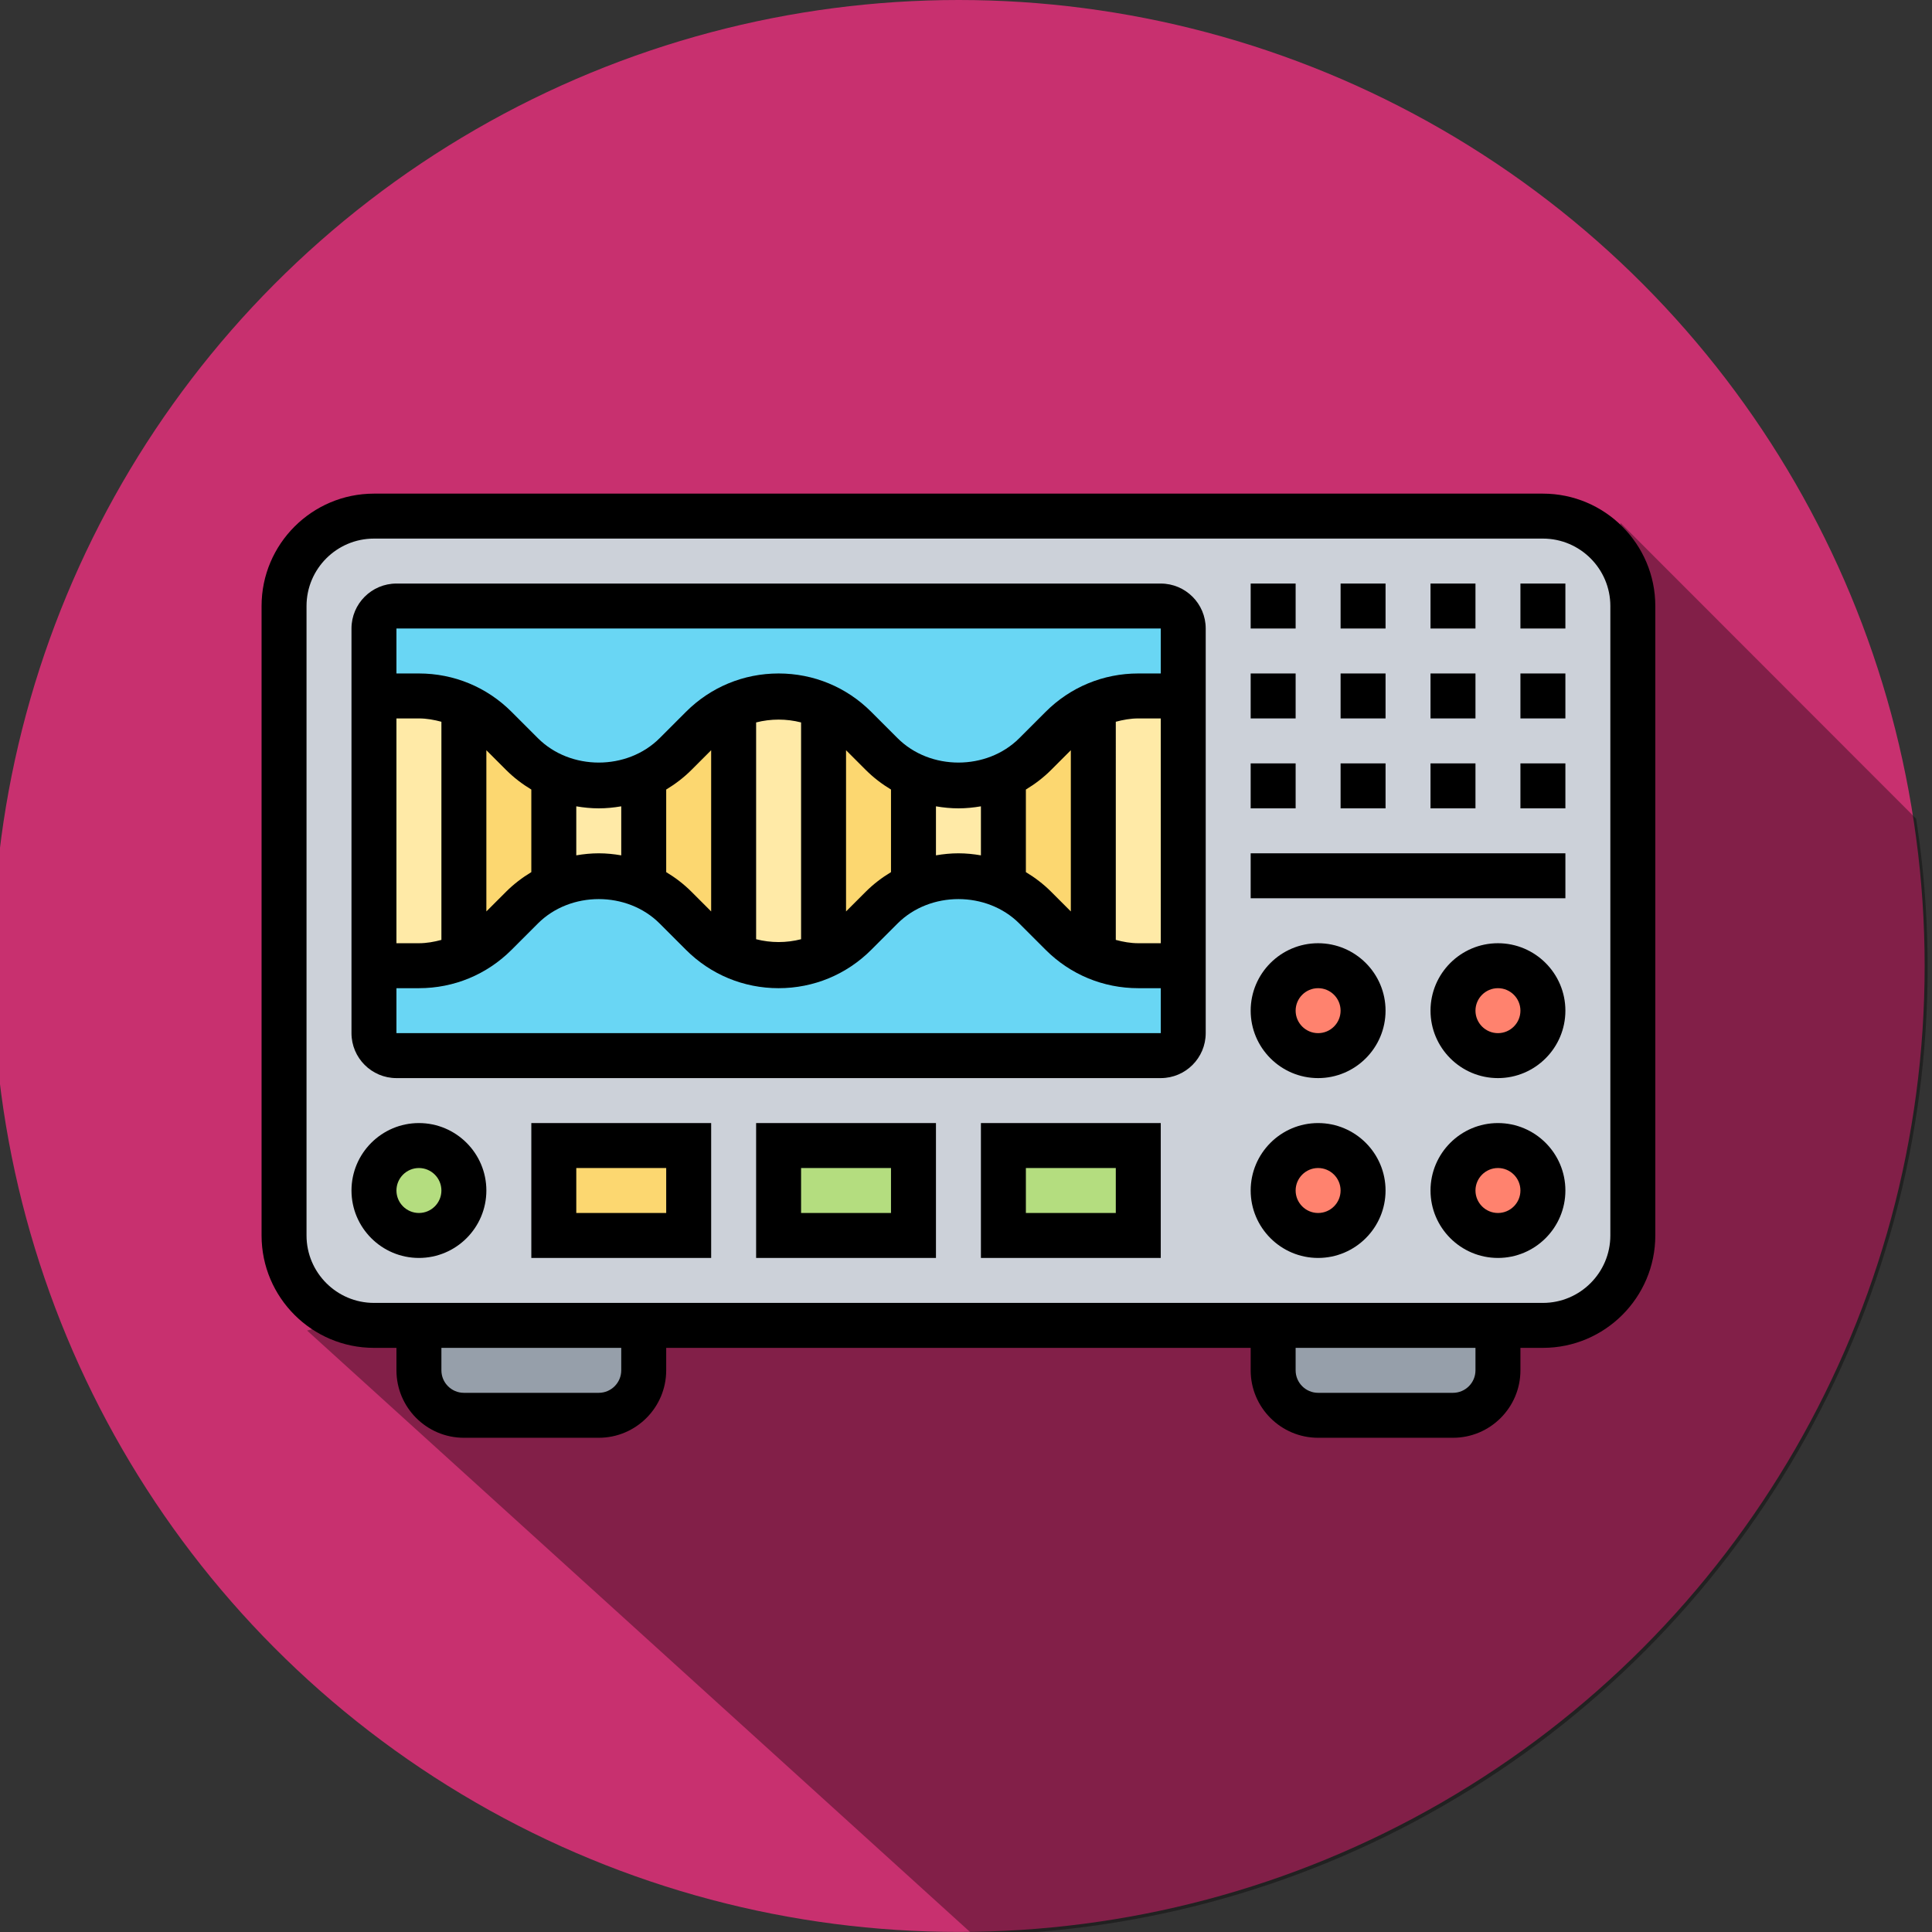 <?xml version="1.0" encoding="UTF-8" standalone="no"?>
<svg
   inkscape:export-ydpi="549.33002"
   inkscape:export-xdpi="549.33002"
   inkscape:export-filename="/Users/zas/work/repo/edu/eln/eln-course/img/logos/export_png/Labor.png"
   sodipodi:docname="Labor.svg"
   inkscape:version="1.1.1 (c3084ef, 2021-09-22)"
   id="svg8"
   version="1.1"
   viewBox="0 0 23.119 23.119"
   height="23.119mm"
   width="23.119mm"
   xmlns:inkscape="http://www.inkscape.org/namespaces/inkscape"
   xmlns:sodipodi="http://sodipodi.sourceforge.net/DTD/sodipodi-0.dtd"
   xmlns="http://www.w3.org/2000/svg"
   xmlns:svg="http://www.w3.org/2000/svg"
   xmlns:rdf="http://www.w3.org/1999/02/22-rdf-syntax-ns#"
   xmlns:cc="http://creativecommons.org/ns#"
   xmlns:dc="http://purl.org/dc/elements/1.1/">
  <rect x="0" y="0" width="23.119" height="23.119" fill="#333333" stroke="none"/>
  <defs
     id="defs2">
    <clipPath
       id="clipPath1081"
       clipPathUnits="userSpaceOnUse">
      <circle
         id="circle1083"
         cx="43.356"
         cy="43.689"
         style="fill:#c8306f;fill-opacity:1;stroke-width:0.755"
         r="43.689"
         inkscape:export-xdpi="549.33002"
         inkscape:export-ydpi="549.33002" />
    </clipPath>
  </defs>
  <sodipodi:namedview
     inkscape:document-rotation="0"
     fit-margin-bottom="0"
     fit-margin-right="0"
     fit-margin-left="0"
     fit-margin-top="0"
     inkscape:window-maximized="0"
     inkscape:window-y="25"
     inkscape:window-x="0"
     inkscape:window-height="941"
     inkscape:window-width="1312"
     showgrid="false"
     inkscape:current-layer="layer1"
     inkscape:document-units="mm"
     inkscape:cy="63.241866"
     inkscape:cx="61.739264"
     inkscape:zoom="11.313708"
     inkscape:pageshadow="2"
     inkscape:pageopacity="0.0"
     borderopacity="1.0"
     bordercolor="#666666"
     pagecolor="#ffffff"
     id="base"
     inkscape:pagecheckerboard="0" />
  <g
     transform="translate(-59.839,-122.069)"
     style="opacity:1"
     id="layer1"
     inkscape:groupmode="layer"
     inkscape:label="Layer 1">
    <circle
       inkscape:export-ydpi="549.33002"
       inkscape:export-xdpi="549.33002"
       r="11.559"
       style="fill:#c8306f;fill-opacity:1;stroke-width:0.2"
       cy="133.628"
       cx="71.311"
       id="path59" />
    <path
       clip-path="url(#clipPath1081)"
       sodipodi:nodetypes="cccccccc"
       id="rect4880"
       transform="matrix(0.265,0,0,0.265,59.839,122.069)"
       d="M 73.181,23.615 70.955,32.887 55.824,52.191 34.93,54.602 13.866,60.082 50.166,93.013 C 86.009,99.256 88.923,69.807 93.029,43.479 Z"
       style="color:#000000;font-style:normal;font-variant:normal;font-weight:normal;font-stretch:normal;font-size:medium;line-height:normal;font-family:sans-serif;font-variant-ligatures:normal;font-variant-position:normal;font-variant-caps:normal;font-variant-numeric:normal;font-variant-alternates:normal;font-feature-settings:normal;text-indent:0;text-align:start;text-decoration:none;text-decoration-line:none;text-decoration-style:solid;text-decoration-color:#000000;letter-spacing:normal;word-spacing:normal;text-transform:none;writing-mode:lr-tb;direction:ltr;text-orientation:mixed;dominant-baseline:auto;baseline-shift:baseline;text-anchor:start;white-space:normal;shape-padding:0;clip-rule:nonzero;display:inline;overflow:visible;visibility:visible;opacity:1;isolation:auto;mix-blend-mode:normal;color-interpolation:sRGB;color-interpolation-filters:linearRGB;solid-color:#000000;solid-opacity:1;vector-effect:none;fill:#000000;fill-opacity:0.348;fill-rule:nonzero;stroke:none;stroke-width:1;stroke-linecap:butt;stroke-linejoin:miter;stroke-miterlimit:4;stroke-dasharray:none;stroke-dashoffset:0;stroke-opacity:1;color-rendering:auto;image-rendering:auto;shape-rendering:auto;text-rendering:auto;enable-background:accumulate" />
    <g
       transform="matrix(0.269,0,0,0.269,62.7,125.017)"
       id="g992">
      <g
         id="g942">
        <g
           id="g856">
          <path
             d="m 18,48 v 2 c 0,1.1 -0.9,2 -2,2 H 10 C 8.9,52 8,51.1 8,50 v -2 z"
             fill="#969faa"
             id="path854" />
        </g>
        <g
           id="g860">
          <path
             d="m 56,48 v 2 c 0,1.1 -0.9,2 -2,2 h -6 c -1.1,0 -2,-0.9 -2,-2 v -2 z"
             fill="#969faa"
             id="path858" />
        </g>
        <g
           id="g864">
          <path
             d="m 62,16 v 28 c 0,2.21 -1.79,4 -4,4 H 56 46 18 8 6 C 3.79,48 2,46.21 2,44 V 16 c 0,-2.21 1.79,-4 4,-4 h 52 c 2.21,0 4,1.79 4,4 z"
             fill="#ccd1d9"
             id="path862" />
        </g>
        <g
           id="g868">
          <path
             d="m 24,40 h 6 v 4 h -6 z"
             fill="#b4dd7f"
             id="path866" />
        </g>
        <g
           id="g872">
          <path
             d="m 34,40 h 6 v 4 h -6 z"
             fill="#b4dd7f"
             id="path870" />
        </g>
        <g
           id="g876">
          <path
             d="m 14,40 h 6 v 4 h -6 z"
             fill="#fcd770"
             id="path874" />
        </g>
        <g
           id="g880">
          <circle
             cx="8"
             cy="42"
             fill="#b4dd7f"
             r="2"
             id="circle878" />
        </g>
        <g
           id="g884">
          <circle
             cx="56"
             cy="34"
             fill="#ff826e"
             r="2"
             id="circle882" />
        </g>
        <g
           id="g888">
          <circle
             cx="56"
             cy="42"
             fill="#ff826e"
             r="2"
             id="circle886" />
        </g>
        <g
           id="g892">
          <circle
             cx="48"
             cy="42"
             fill="#ff826e"
             r="2"
             id="circle890" />
        </g>
        <g
           id="g896-3">
          <circle
             cx="48"
             cy="34"
             fill="#ff826e"
             r="2"
             id="circle894" />
        </g>
        <g
           id="g900-1">
          <path
             d="m 18,28.44 c 0.52,0.23 1,0.56 1.41,0.97 l 1.18,1.18 C 21,31 21.48,31.33 22,31.56 c 0.62,0.29 1.3,0.44 2,0.44 0.7,0 1.38,-0.15 2,-0.44 0.52,-0.23 1,-0.56 1.41,-0.97 l 1.18,-1.18 C 29,29 29.48,28.67 30,28.44 30.62,28.15 31.3,28 32,28 c 0.7,0 1.38,0.15 2,0.44 0.52,0.23 1,0.56 1.41,0.97 l 1.18,1.18 C 37,31 37.48,31.33 38,31.56 38.62,31.85 39.3,32 40,32 h 2 v 3 c 0,0.55 -0.45,1 -1,1 H 7 C 6.45,36 6,35.55 6,35 v -3 h 2 c 0.7,0 1.38,-0.15 2,-0.44 0.52,-0.23 1,-0.56 1.41,-0.97 l 1.18,-1.18 C 13,29 13.48,28.67 14,28.44 14.62,28.15 15.3,28 16,28 c 0.7,0 1.38,0.15 2,0.44 z"
             fill="#69d6f4"
             id="path898" />
        </g>
        <g
           id="g904">
          <path
             d="M 18,23.56 C 17.38,23.85 16.7,24 16,24 15.3,24 14.62,23.85 14,23.56 13.48,23.33 13,23 12.59,22.59 L 11.41,21.41 C 11,21 10.52,20.67 10,20.44 9.38,20.15 8.7,20 8,20 H 6 v -3 c 0,-0.55 0.45,-1 1,-1 h 34 c 0.55,0 1,0.45 1,1 v 3 h -2 c -0.7,0 -1.38,0.15 -2,0.44 -0.52,0.23 -1,0.56 -1.41,0.97 l -1.18,1.18 C 35,23 34.52,23.33 34,23.56 33.38,23.85 32.7,24 32,24 31.3,24 30.62,23.85 30,23.56 29.48,23.33 29,23 28.59,22.59 L 27.41,21.41 C 27,21 26.52,20.67 26,20.44 25.38,20.15 24.7,20 24,20 c -0.7,0 -1.38,0.15 -2,0.44 -0.52,0.23 -1,0.56 -1.41,0.97 l -1.18,1.18 C 19,23 18.52,23.33 18,23.56 Z"
             fill="#69d6f4"
             id="path902" />
        </g>
        <g
           id="g908">
          <path
             d="M 12.59,22.59 C 13,23 13.48,23.33 14,23.56 v 4.88 c -0.52,0.23 -1,0.56 -1.41,0.97 l -1.18,1.18 C 11,31 10.52,31.33 10,31.56 V 20.44 c 0.52,0.23 1,0.56 1.41,0.97 z"
             fill="#fcd770"
             id="path906" />
        </g>
        <g
           id="g912">
          <path
             d="m 22,20.45 v 11.1 0.01 C 21.48,31.33 21,31 20.59,30.59 L 19.41,29.41 C 19,29 18.52,28.67 18,28.44 v -4.88 c 0.52,-0.23 1,-0.56 1.41,-0.97 l 1.18,-1.18 C 21,21 21.48,20.67 22,20.44 Z"
             fill="#fcd770"
             id="path910" />
        </g>
        <g
           id="g916">
          <path
             d="M 27.41,30.59 C 27,31 26.52,31.33 26,31.56 v -0.01 -11.1 -0.01 c 0.52,0.23 1,0.56 1.41,0.97 l 1.18,1.18 C 29,23 29.48,23.33 30,23.56 v 4.88 c -0.52,0.23 -1,0.56 -1.41,0.97 z"
             fill="#fcd770"
             id="path914" />
        </g>
        <g
           id="g920">
          <path
             d="M 38,20.44 V 31.56 C 37.48,31.33 37,31 36.59,30.59 L 35.41,29.41 C 35,29 34.52,28.67 34,28.44 v -4.88 c 0.52,-0.23 1,-0.56 1.41,-0.97 l 1.18,-1.18 C 37,21 37.48,20.67 38,20.44 Z"
             fill="#fcd770"
             id="path918" />
        </g>
        <g
           id="g924">
          <path
             d="m 42,20 v 12 h -2 c -0.7,0 -1.38,-0.15 -2,-0.44 V 20.44 C 38.62,20.15 39.3,20 40,20 Z"
             fill="#ffeaa7"
             id="path922" />
        </g>
        <g
           id="g928">
          <path
             d="m 34,23.56 v 4.88 C 33.38,28.15 32.7,28 32,28 c -0.7,0 -1.38,0.15 -2,0.44 v -4.88 c 0.62,0.29 1.3,0.44 2,0.44 0.7,0 1.38,-0.15 2,-0.44 z"
             fill="#ffeaa7"
             id="path926" />
        </g>
        <g
           id="g932">
          <path
             d="m 26,31.55 v 0.01 C 25.38,31.85 24.7,32 24,32 23.3,32 22.62,31.85 22,31.56 V 31.55 20.45 20.44 C 22.62,20.15 23.3,20 24,20 c 0.7,0 1.38,0.15 2,0.44 v 0.01 z"
             fill="#ffeaa7"
             id="path930" />
        </g>
        <g
           id="g936">
          <path
             d="m 18,23.56 v 4.88 C 17.38,28.15 16.7,28 16,28 c -0.7,0 -1.38,0.15 -2,0.44 v -4.88 c 0.62,0.29 1.3,0.44 2,0.44 0.7,0 1.38,-0.15 2,-0.44 z"
             fill="#ffeaa7"
             id="path934" />
        </g>
        <g
           id="g940">
          <path
             d="M 10,20.44 V 31.56 C 9.38,31.85 8.7,32 8,32 H 6 V 20 h 2 c 0.7,0 1.38,0.15 2,0.44 z"
             fill="#ffeaa7"
             id="path938" />
        </g>
      </g>
      <g
         id="g990">
        <path
           d="M 58,11 H 6 c -2.757,0 -5,2.243 -5,5 v 28 c 0,2.757 2.243,5 5,5 h 1 v 1 c 0,1.654 1.346,3 3,3 h 6 c 1.654,0 3,-1.346 3,-3 v -1 h 26 v 1 c 0,1.654 1.346,3 3,3 h 6 c 1.654,0 3,-1.346 3,-3 v -1 h 1 c 2.757,0 5,-2.243 5,-5 V 16 c 0,-2.757 -2.243,-5 -5,-5 z M 17,50 c 0,0.551 -0.449,1 -1,1 H 10 C 9.449,51 9,50.551 9,50 v -1 h 8 z m 38,0 c 0,0.551 -0.449,1 -1,1 h -6 c -0.551,0 -1,-0.449 -1,-1 v -1 h 8 z m 6,-6 c 0,1.654 -1.346,3 -3,3 H 6 C 4.346,47 3,45.654 3,44 V 16 c 0,-1.654 1.346,-3 3,-3 h 52 c 1.654,0 3,1.346 3,3 z"
           id="path944" />
        <path
           d="M 41,15 H 7 c -1.103,0 -2,0.897 -2,2 v 18 c 0,1.103 0.897,2 2,2 h 34 c 1.103,0 2,-0.897 2,-2 V 17 c 0,-1.103 -0.897,-2 -2,-2 z m 0,2 v 2 h -1 c -1.557,0 -3.021,0.606 -4.121,1.707 l -1.172,1.172 c -1.446,1.446 -3.968,1.446 -5.414,0 L 28.121,20.707 C 27.021,19.606 25.557,19 24,19 c -1.557,0 -3.021,0.606 -4.121,1.707 l -1.172,1.172 c -1.446,1.446 -3.968,1.446 -5.414,0 L 12.121,20.707 C 11.021,19.606 9.557,19 8,19 H 7 V 17 Z M 9,30.852 C 8.676,30.939 8.344,31 8,31 H 7 V 21 h 1 c 0.344,0 0.676,0.061 1,0.148 z m 2,-8.438 0.879,0.879 c 0.341,0.341 0.719,0.628 1.121,0.87 v 3.674 c -0.402,0.243 -0.781,0.53 -1.121,0.87 L 11,29.586 Z m 4,2.496 c 0.328,0.056 0.661,0.09 1,0.09 0.339,0 0.672,-0.034 1,-0.09 v 2.181 C 16.672,27.034 16.339,27 16,27 c -0.339,0 -0.672,0.034 -1,0.09 z m 4,-0.747 c 0.402,-0.243 0.781,-0.53 1.121,-0.87 L 21,22.414 v 7.172 L 20.121,28.707 C 19.78,28.366 19.402,28.079 19,27.837 Z m 4,-2.985 c 0.655,-0.168 1.345,-0.168 2,0 v 9.644 c -0.655,0.168 -1.345,0.168 -2,0 z m 4,1.236 0.879,0.879 c 0.341,0.341 0.719,0.628 1.121,0.87 v 3.674 c -0.402,0.243 -0.781,0.53 -1.121,0.87 L 27,29.586 Z m 4,2.496 c 0.328,0.056 0.661,0.09 1,0.09 0.339,0 0.672,-0.034 1,-0.09 v 2.181 C 32.672,27.034 32.339,27 32,27 c -0.339,0 -0.672,0.034 -1,0.09 z m 4,-0.747 c 0.402,-0.243 0.781,-0.53 1.121,-0.87 L 37,22.414 v 7.172 L 36.121,28.707 C 35.78,28.366 35.402,28.079 35,27.837 Z m 4,-3.015 C 39.324,21.061 39.656,21 40,21 h 1 l 10e-4,10 H 40 c -0.344,0 -0.676,-0.061 -1,-0.148 z M 7,35 v -2 h 1 c 1.557,0 3.021,-0.606 4.121,-1.707 l 1.172,-1.172 c 1.446,-1.446 3.968,-1.446 5.414,0 l 1.172,1.172 C 20.979,32.394 22.443,33 24,33 c 1.557,0 3.021,-0.606 4.121,-1.707 l 1.172,-1.172 c 1.446,-1.446 3.968,-1.446 5.414,0 l 1.172,1.172 C 36.979,32.394 38.443,33 40,33 h 1.001 v 2 z"
           id="path946" />
        <path
           d="m 8,39 c -1.654,0 -3,1.346 -3,3 0,1.654 1.346,3 3,3 1.654,0 3,-1.346 3,-3 0,-1.654 -1.346,-3 -3,-3 z m 0,4 c -0.551,0 -1,-0.449 -1,-1 0,-0.551 0.449,-1 1,-1 0.551,0 1,0.449 1,1 0,0.551 -0.449,1 -1,1 z"
           id="path948" />
        <path
           d="m 13,45 h 8 v -6 h -8 z m 2,-4 h 4 v 2 h -4 z"
           id="path950" />
        <path
           d="m 23,45 h 8 v -6 h -8 z m 2,-4 h 4 v 2 h -4 z"
           id="path952" />
        <path
           d="m 33,45 h 8 v -6 h -8 z m 2,-4 h 4 v 2 h -4 z"
           id="path954" />
        <path
           d="m 57,15 h 2 v 2 h -2 z"
           id="path956" />
        <path
           d="m 45,15 h 2 v 2 h -2 z"
           id="path958" />
        <path
           d="m 49,15 h 2 v 2 h -2 z"
           id="path960" />
        <path
           d="m 53,15 h 2 v 2 h -2 z"
           id="path962" />
        <path
           d="m 49,19 h 2 v 2 h -2 z"
           id="path964" />
        <path
           d="m 45,19 h 2 v 2 h -2 z"
           id="path966" />
        <path
           d="m 53,19 h 2 v 2 h -2 z"
           id="path968" />
        <path
           d="m 57,19 h 2 v 2 h -2 z"
           id="path970" />
        <path
           d="m 53,23 h 2 v 2 h -2 z"
           id="path972" />
        <path
           d="m 49,23 h 2 v 2 h -2 z"
           id="path974" />
        <path
           d="m 57,23 h 2 v 2 h -2 z"
           id="path976" />
        <path
           d="m 45,23 h 2 v 2 h -2 z"
           id="path978" />
        <path
           d="m 45,27 h 14 v 2 H 45 Z"
           id="path980" />
        <path
           d="m 48,31 c -1.654,0 -3,1.346 -3,3 0,1.654 1.346,3 3,3 1.654,0 3,-1.346 3,-3 0,-1.654 -1.346,-3 -3,-3 z m 0,4 c -0.551,0 -1,-0.449 -1,-1 0,-0.551 0.449,-1 1,-1 0.551,0 1,0.449 1,1 0,0.551 -0.449,1 -1,1 z"
           id="path982" />
        <path
           d="m 56,31 c -1.654,0 -3,1.346 -3,3 0,1.654 1.346,3 3,3 1.654,0 3,-1.346 3,-3 0,-1.654 -1.346,-3 -3,-3 z m 0,4 c -0.551,0 -1,-0.449 -1,-1 0,-0.551 0.449,-1 1,-1 0.551,0 1,0.449 1,1 0,0.551 -0.449,1 -1,1 z"
           id="path984" />
        <path
           d="m 48,39 c -1.654,0 -3,1.346 -3,3 0,1.654 1.346,3 3,3 1.654,0 3,-1.346 3,-3 0,-1.654 -1.346,-3 -3,-3 z m 0,4 c -0.551,0 -1,-0.449 -1,-1 0,-0.551 0.449,-1 1,-1 0.551,0 1,0.449 1,1 0,0.551 -0.449,1 -1,1 z"
           id="path986" />
        <path
           d="m 56,39 c -1.654,0 -3,1.346 -3,3 0,1.654 1.346,3 3,3 1.654,0 3,-1.346 3,-3 0,-1.654 -1.346,-3 -3,-3 z m 0,4 c -0.551,0 -1,-0.449 -1,-1 0,-0.551 0.449,-1 1,-1 0.551,0 1,0.449 1,1 0,0.551 -0.449,1 -1,1 z"
           id="path988" />
      </g>
    </g>
  </g>
  <style
     type="text/css"
     id="style888">
	.st0{opacity:0.2;fill:#FFFFFF;}
	.st1{fill:#FFFFFF;}
	.st2{fill:none;stroke:#242C88;stroke-width:2;stroke-linecap:round;stroke-linejoin:round;stroke-miterlimit:10;}
	.st3{fill:#5E61A3;}
	.st4{opacity:0.5;fill:#242C88;}
	.st5{fill:#39C89A;}
	.st6{fill:#CAEAFB;}
	.st7{fill:#589FFF;}
	.st8{fill:#FF5751;}
	.st9{fill:#BC8D66;}
	.st10{opacity:0.7;fill:#FFFFFF;}
	.st11{fill:#F1C92A;}
	.st12{opacity:0.4;fill:none;stroke:#FFFFFF;stroke-width:2;stroke-linecap:round;stroke-linejoin:round;stroke-miterlimit:10;}
	.st13{fill:#F3877E;}
	.st14{fill:#83D689;}
	.st15{opacity:0.4;fill:#242C88;}
	.st16{opacity:0.2;fill:#242C88;}
	
		.st17{fill:none;stroke:#FFFFFF;stroke-width:3;stroke-linecap:round;stroke-linejoin:round;stroke-miterlimit:10;stroke-dasharray:0.1,6;}
	.st18{fill:#FFC408;}
	
		.st19{opacity:0.4;fill:none;stroke:#FFFFFF;stroke-width:3;stroke-linecap:round;stroke-linejoin:round;stroke-miterlimit:10;stroke-dasharray:0.1,6;}
	.st20{fill:none;stroke:#CAEAFB;stroke-width:12;stroke-linecap:round;stroke-miterlimit:10;}
	.st21{fill:none;stroke:#CAEAFB;stroke-width:7;stroke-linecap:round;stroke-miterlimit:10;}
	.st22{opacity:0.4;fill:none;stroke:#242C88;stroke-width:2;stroke-linecap:round;stroke-linejoin:round;stroke-miterlimit:10;}
	.st23{opacity:0.5;}
	.st24{fill:#242C88;}
	
		.st25{fill:none;stroke:#242C88;stroke-width:3;stroke-linecap:round;stroke-linejoin:round;stroke-miterlimit:10;stroke-dasharray:0.1,6;}
	.st26{opacity:0.5;fill:#FFFFFF;}
	.st27{fill:none;stroke:#FFFFFF;stroke-width:3;stroke-linecap:round;stroke-linejoin:round;stroke-miterlimit:10;}
	.st28{fill:none;stroke:#FFFFFF;stroke-width:2;stroke-linecap:round;stroke-linejoin:round;stroke-miterlimit:10;}
	.st29{fill:#E5BD9E;}
	.st30{fill:#A06D47;}
	
		.st31{opacity:0.3;fill:none;stroke:#FFFFFF;stroke-width:3;stroke-linecap:round;stroke-linejoin:round;stroke-miterlimit:10;stroke-dasharray:0.1,6;}
	.st32{opacity:0.1;fill:#242C88;}
	.st33{opacity:0.5;fill:#FF5751;}
	.st34{opacity:0.2;fill:none;stroke:#242C88;stroke-width:2;stroke-linecap:round;stroke-linejoin:round;stroke-miterlimit:10;}
	.st35{opacity:0.3;clip-path:url(#SVGID_2_);}
	
		.st36{fill:none;stroke:#FFFFFF;stroke-width:3;stroke-linecap:round;stroke-linejoin:round;stroke-miterlimit:10;stroke-dasharray:0,6;}
	
		.st37{opacity:0.3;fill:none;stroke:#FFFFFF;stroke-width:3;stroke-linecap:round;stroke-linejoin:round;stroke-miterlimit:10;stroke-dasharray:0,6;}
	.st38{clip-path:url(#SVGID_4_);}
	.st39{opacity:0.2;fill:none;stroke:#242C88;stroke-width:9;stroke-linecap:round;stroke-linejoin:round;stroke-miterlimit:10;}
	.st40{opacity:0.3;}
	.st41{opacity:0.4;fill:#FFFFFF;}
	.st42{opacity:0.5;fill:#CAEAFB;}
	.st43{opacity:0.6;fill:#242C88;}
	.st44{opacity:0.5;fill:none;stroke:#242C88;stroke-width:2;stroke-linecap:round;stroke-linejoin:round;stroke-miterlimit:10;}
	.st45{opacity:0.3;fill:#242C88;}
	.st46{opacity:0.2;}
	
		.st47{clip-path:url(#SVGID_6_);fill:none;stroke:#242C88;stroke-width:2;stroke-linecap:round;stroke-linejoin:round;stroke-miterlimit:10;}
	.st48{opacity:0.2;fill:none;stroke:#FFFFFF;stroke-width:8;stroke-linecap:round;stroke-linejoin:round;stroke-miterlimit:10;}
	.st49{clip-path:url(#SVGID_8_);fill:#FFFFFF;}
	
		.st50{clip-path:url(#SVGID_8_);fill:none;stroke:#242C88;stroke-width:2;stroke-linecap:round;stroke-linejoin:round;stroke-miterlimit:10;}
	.st51{opacity:0.2;clip-path:url(#SVGID_8_);fill:#242C88;}
	
		.st52{opacity:0.2;clip-path:url(#SVGID_8_);fill:none;stroke:#242C88;stroke-width:2;stroke-linecap:round;stroke-linejoin:round;stroke-miterlimit:10;}
	.st53{fill:none;stroke:#242C88;stroke-width:1.848;stroke-linecap:round;stroke-linejoin:round;stroke-miterlimit:10;}
	.st54{opacity:0.4;fill:none;stroke:#FFFFFF;stroke-width:7;stroke-linecap:round;stroke-linejoin:round;stroke-miterlimit:10;}
	.st55{opacity:0.2;fill:none;stroke:#242C88;stroke-width:7;stroke-linecap:round;stroke-linejoin:round;stroke-miterlimit:10;}
	.st56{opacity:7.000000e-02;fill:#242C88;}
	.st57{fill:none;stroke:#FFFFFF;stroke-width:4;stroke-linecap:round;stroke-linejoin:round;stroke-miterlimit:10;}
	.st58{opacity:0.4;fill:none;stroke:#FFFFFF;stroke-width:8;stroke-linecap:round;stroke-linejoin:round;stroke-miterlimit:10;}
	.st59{opacity:0.2;fill:none;stroke:#242C88;stroke-width:8;stroke-linecap:round;stroke-linejoin:round;stroke-miterlimit:10;}
	.st60{fill:none;stroke:#FF5751;stroke-width:4;stroke-linecap:round;stroke-linejoin:round;stroke-miterlimit:10;}
	.st61{fill:none;stroke:#242C88;stroke-width:4;stroke-linecap:round;stroke-linejoin:round;stroke-miterlimit:10;}
</style>
  <style
     type="text/css"
     id="style858">
	.st0{fill:#62BEE7;}
	.st1{fill:#474E5E;}
	.st2{fill:#F3EEE4;}
	.st3{fill:#FFFFFF;}
	.st4{fill:#E8DCCA;}
	.st5{opacity:0.1;fill:#231F20;}
	.st6{fill:#506268;}
	.st7{fill:#EB5151;}
	.st8{fill:#C64444;}
	.st9{fill:#9CCB5B;}
	.st10{fill:#404A4C;}
	.st11{fill:#676767;}
	.st12{fill:#E0E1E5;}
	.st13{fill:#9D9EA0;}
	.st14{fill:#B3B4B7;}
	.st15{opacity:0.1;}
	.st16{fill:#231F20;}
	.st17{fill:#FACC20;}
	.st18{fill:#FDEF34;}
	.st19{fill:#F7A90B;}
	.st20{fill:#20B8EA;}
	.st21{fill:#00A8EA;}
	.st22{fill:#33D3F4;}
	.st23{opacity:0.25;fill:#FFFFFF;}
	.st24{fill:#CACBCE;}
	.st25{fill:#2E3545;}
	.st26{fill:#8DAF4A;}
	.st27{fill:#F9C2AF;}
	.st28{fill:#AFDDF4;}
	.st29{fill:#677177;}
	.st30{fill:#FFEDB3;}
	.st31{fill:#695652;}
	.st32{fill:#30A7BF;}
	.st33{fill:#4D5556;}
	.st34{opacity:0.35;}
	.st35{fill:#FFCB04;}
	.st36{fill:#99E9FA;}
	.st37{opacity:0.2;}
	.st38{opacity:3.000000e-02;}
	.st39{fill:#9ECA5B;}
	.st40{fill:#98BA56;}
	.st41{fill:#40EEFF;}
	.st42{fill:#FF6A52;}
	.st43{opacity:0.1;fill:#FFFFFF;}
	.st44{opacity:0.4;}
	.st45{fill:#57606D;}
	.st46{fill:#BACA5B;}
	.st47{opacity:0.25;}
	.st48{opacity:5.000000e-02;fill:#231F20;}
	.st49{opacity:0.2;fill:#FFFFFF;}
	.st50{opacity:0.3;}
	.st51{fill:#FFD82F;}
	.st52{fill:#F4C121;}
	.st53{fill:#EF9D0A;}
	.st54{fill:#F9E532;}
	.st55{fill:#F4C01E;}
	.st56{fill:#FFE14D;}
	.st57{fill:#B7C156;}
	.st58{fill:#DBA92C;}
	.st59{fill:#363D4D;}
	.st60{fill:#3F4656;}
	.st61{fill:#463E33;}
	.st62{fill:none;}
	.st63{opacity:4.000000e-02;}
	.st64{fill:#4DB6AC;}
	.st65{fill:#CADE49;}
	.st66{fill:#9FD343;}
	.st67{fill:#AAD643;}
	.st68{fill:#82C736;}
	.st69{opacity:0.3;fill:#FFFFFF;}
	.st70{fill:#FFD640;}
	.st71{opacity:0.5;}
	.st72{opacity:0.6;}
</style>
</svg>
